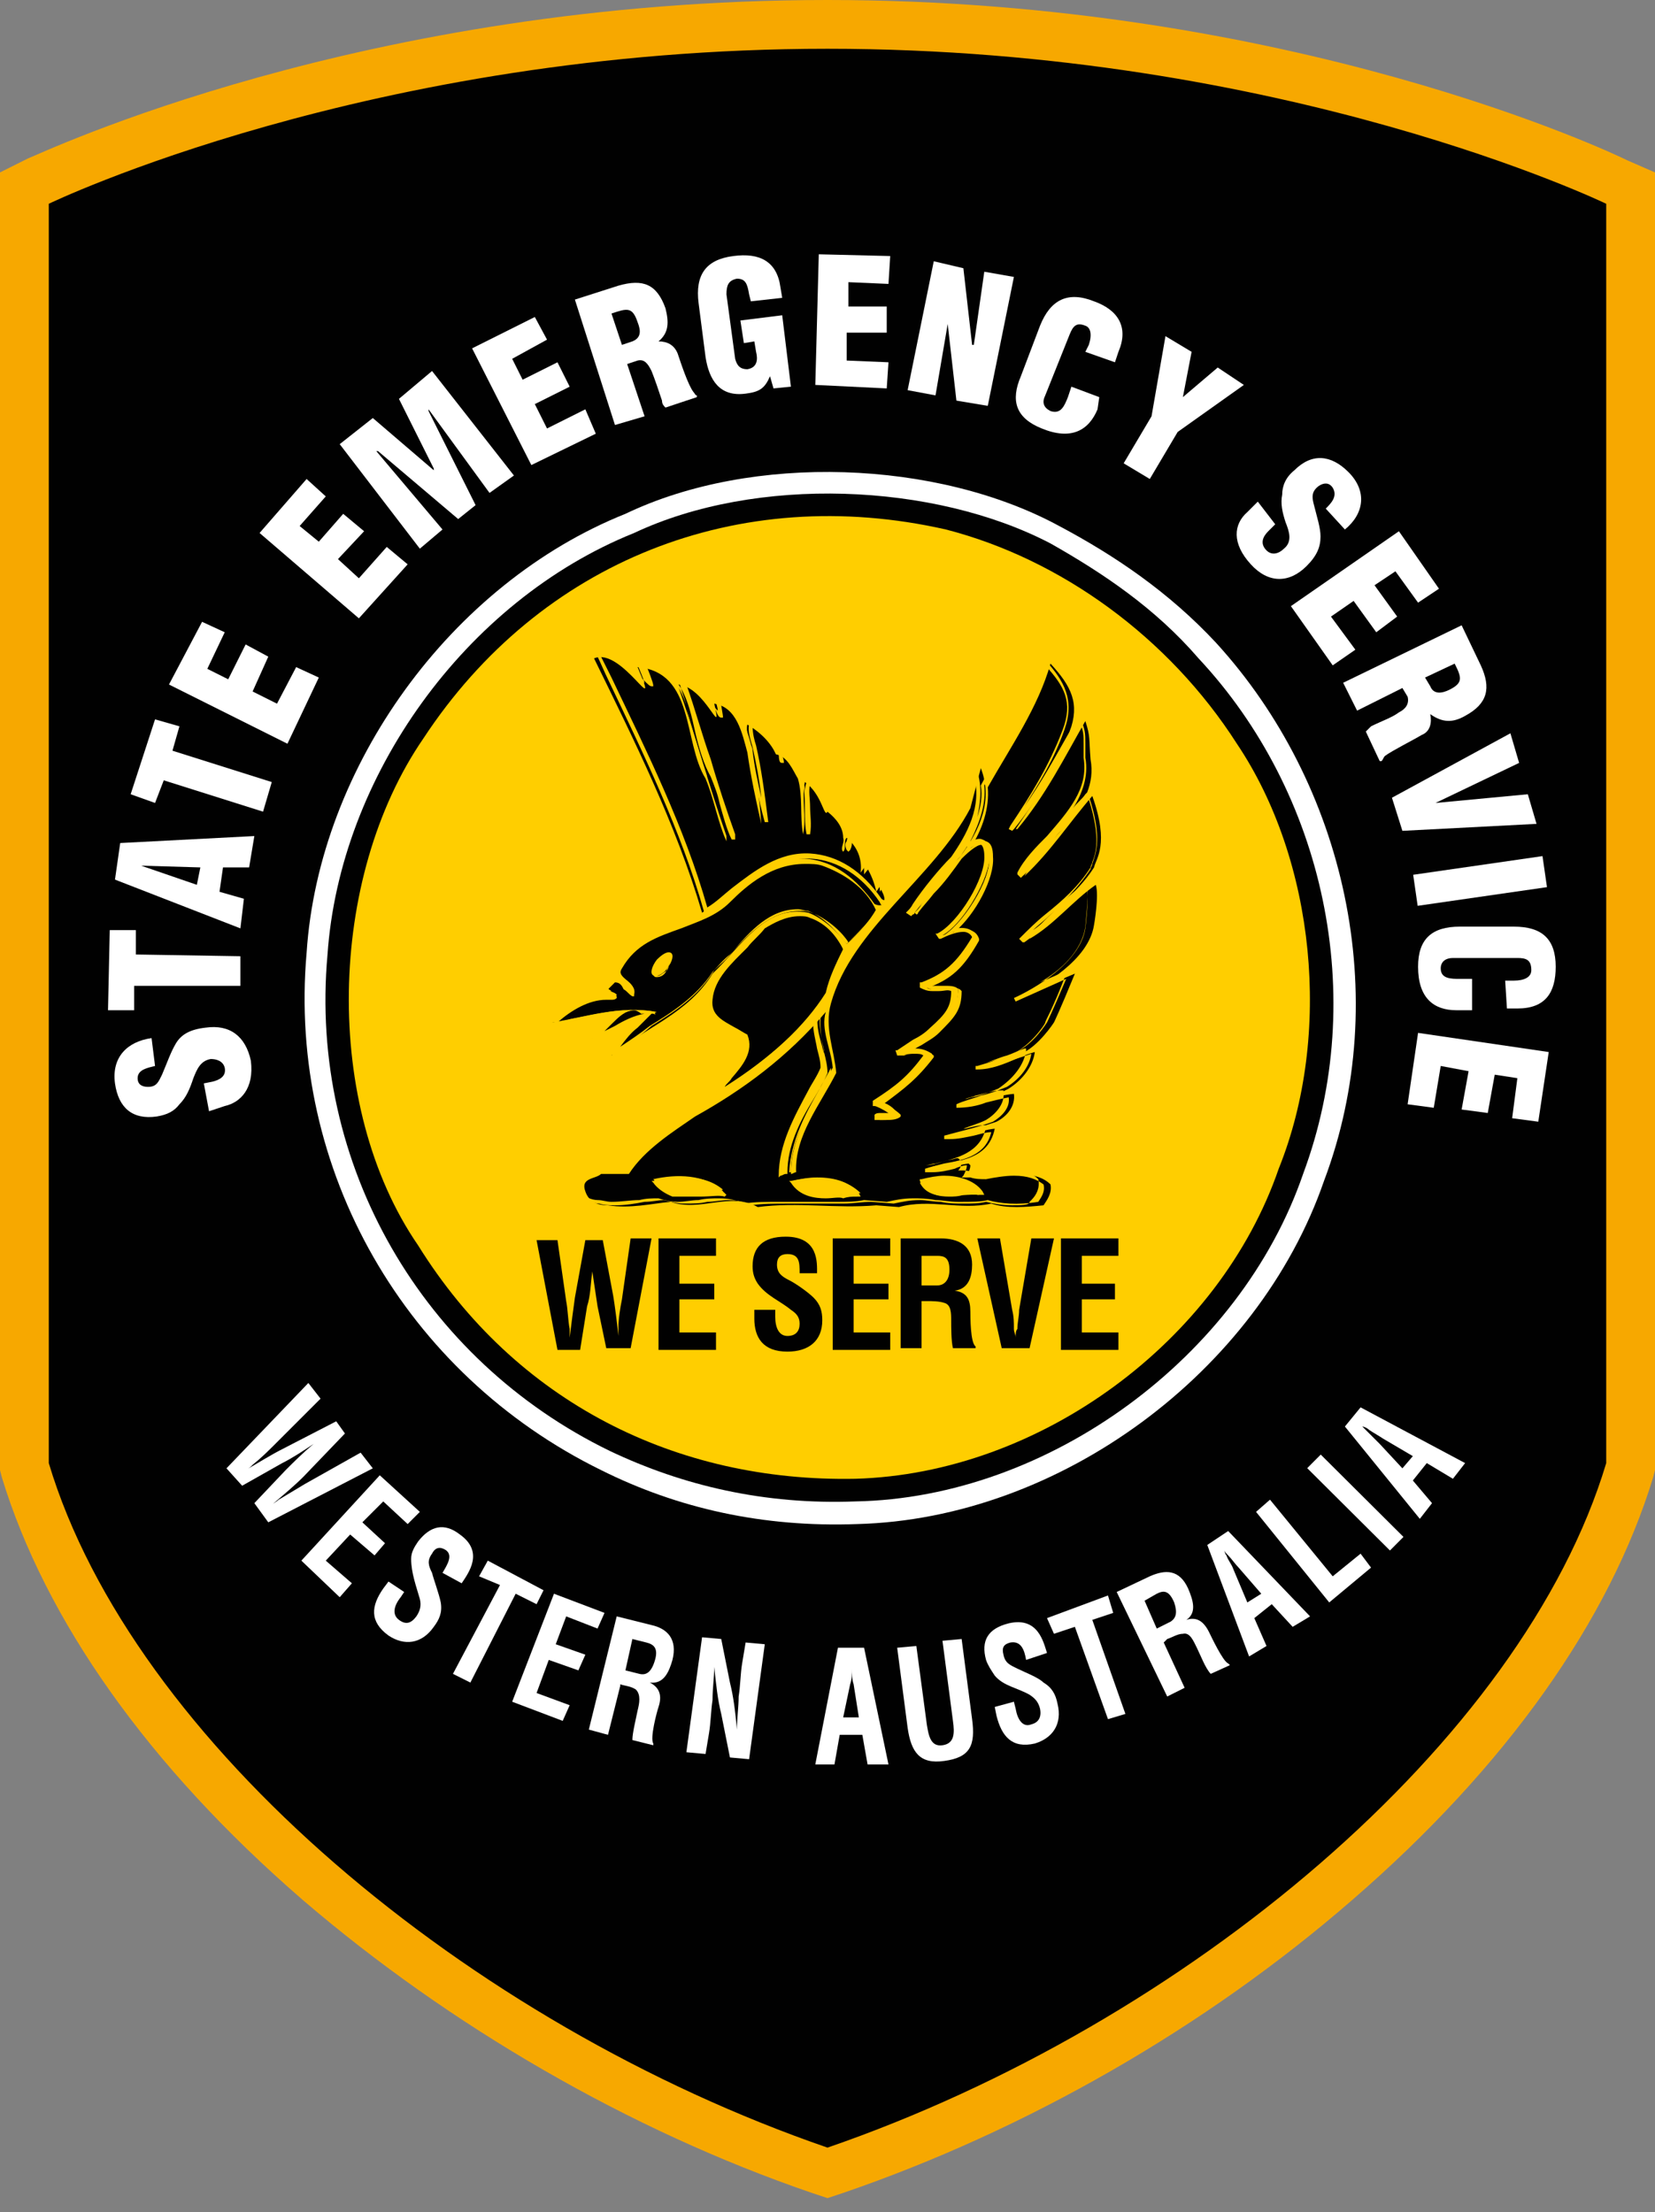 <?xml version="1.0" encoding="UTF-8"?>
<svg width="95px" height="127px" viewBox="0 0 95 127" version="1.1" xmlns="http://www.w3.org/2000/svg" xmlns:xlink="http://www.w3.org/1999/xlink">
    <rect x="0" y="0" width="95" height="127" fill="#808080" stroke="none"/>
    <!-- Generator: Sketch 50.2 (55047) - http://www.bohemiancoding.com/sketch -->
    <title>Group</title>
    <desc>Created with Sketch.</desc>
    <defs></defs>
    <g id="Page-1" stroke="none" stroke-width="1" fill="none" fill-rule="evenodd">
        <g id="bayswater-ses-001" fill-rule="nonzero">
            <g id="Group">
                <path d="M47.3,123.7 C37.1,120.2 27,114.4 18.9,107.3 C10.4,100 4.6,91.9 2.3,84.1 L2.3,84 L2.3,11.3 L2.6,11.2 C2.6,11.2 7.3,8.9 15.2,6.7 C22.4,4.7 33.9,2.2 47.6,2.2 C61.3,2.2 72.7,4.6 80,6.7 C87.8,8.9 92.5,11.1 92.6,11.2 L92.9,11.3 L92.9,84 L92.9,84.1 C90.6,91.9 84.8,100 76.3,107.3 C68.1,114.4 58,120.2 47.9,123.7 L47.7,123.8 L47.3,123.7 Z" id="Shape" fill="#010101"></path>
                <path d="M46.6,125.9 C36.1,122.3 25.8,116.3 17.4,109.1 C8.5,101.4 2.6,93 0.1,84.8 L0,84.4 L0,9.9 L1.6,9.1 C2.4,8.8 20.8,0 47.5,0 C74.1,0 92.6,8.8 93.4,9.2 L95,9.9 L95,84.4 L94.9,84.8 C92.4,93 86.5,101.4 77.6,109.1 C69.2,116.4 58.9,122.3 48.4,125.9 L47.5,126.2 L46.6,125.9 Z M2.8,11.7 L2.8,84 C7.6,100 26.9,116.2 47.5,123.3 C68.1,116.2 87.4,100 92.2,84 L92.2,11.7 C92.2,11.7 73.8,2.8 47.5,2.8 C21.2,2.8 2.8,11.7 2.8,11.7 Z" id="Shape" fill="#F7A800"></path>
                <path d="M69.8,36.9 C77.2,45 80,57.2 76,67.8 C72.2,78.8 60.8,87.2 49.2,87.5 C43.8,87.7 38.9,86.6 34.5,84.4 C23.3,78.9 16.5,67.2 17.6,54.7 C18.3,44 25.9,33.5 35.9,29.5 C43.2,26 53.8,26.4 60.8,30.2 C64,31.9 67.1,34 69.8,36.9 Z" id="Shape" fill="#FFFFFF"></path>
                <path d="M68.8,37.8 C76,45.5 78.6,57.2 74.8,67.4 C71.2,77.9 60.2,86 49.1,86.2 C43.9,86.4 39.2,85.3 35,83.3 C24.3,78.1 17.7,66.9 18.8,54.8 C19.5,44.6 26.7,34.5 36.4,30.6 C43.4,27.3 53.6,27.7 60.3,31.2 C63.3,32.9 66.3,34.9 68.8,37.8" id="Shape" fill="#010101"></path>
                <path d="M71,42.7 C75.5,49.4 76.5,59.4 73.4,67.1 C70,77 59.7,84.6 49.1,84.9 C38.8,85.1 29.6,80.5 24,71.5 C18.5,63.5 18.8,50.4 24.3,42.4 C31,32.2 42.4,27.7 54.3,30.4 C60.9,32.1 67.1,36.6 71,42.7" id="Shape" fill="#FFCE00"></path>
                <g transform="translate(55, 60)">
                    <path d="M0.1,0.6 L0.3,0.6 L0.1,0.6 Z" id="Shape" fill="#FFFFFF"></path>
                    <rect id="Rectangle-path" fill="#FFCE00" x="0.1" y="0.5" width="1" height="1"></rect>
                </g>
                <g transform="translate(32, 37)" id="Shape">
                    <path d="M30.8,12.8 C30.9,12.3 31.7,11.5 30.7,8.7 C29.4,10.2 28.3,11.9 26.8,13.3 C28.1,11 31.1,9.4 30.6,6.6 C30.5,5.4 30.6,5.3 30.3,4.4 C29.1,6.5 28,8.7 26.4,10.6 L26.3,10.6 C27.6,8.7 28.6,7.1 29.4,5 C30,3.4 29.5,2.4 28.3,1.1 C27.6,3.6 26,5.9 24.7,8.2 C24.8,9.4 24.4,10.6 23.7,11.7 C24.1,11.4 24.4,11.3 24.6,11.3 C24.9,11.4 25,11.7 25,12.2 C25.1,13.4 24,15.5 22.8,16.5 C23.4,16.3 24,16.3 24.2,16.9 L24.2,17 C23.3,18.6 22.6,19.2 21.3,19.7 C21.5,19.8 21.8,19.8 22.1,19.7 C22.4,19.7 22.7,19.6 23.1,19.8 L23.2,19.9 C23.2,21 22.8,21.4 21.9,22.3 C21.6,22.6 21.2,22.8 20.9,23 C20.7,23.1 20.5,23.2 20.3,23.4 C20.8,23.3 21.2,23.3 21.6,23.6 L21.6,23.7 C20.6,25 19.9,25.5 18.7,26.4 C19,26.5 19.4,26.7 19.7,27 L19.7,27.1 C19.5,27.3 19.1,27.3 18.9,27.3 C18.8,27.3 18.7,27.3 18.7,27.3 C18.7,27.3 18.7,27.3 18.7,27.3 L18.5,27.3 C18.5,27.3 18.5,27.2 18.5,27.2 C18.6,27.1 18.7,27.1 18.8,27.1 C19,27.1 19.2,27.1 19.4,27 C19.1,26.7 18.6,26.5 18.4,26.5 L18.4,26.3 C19.8,25.3 20.4,24.9 21.4,23.6 C21,23.4 20.7,23.4 20.2,23.5 C20.1,23.5 20,23.5 19.9,23.5 L19.8,23.3 C20.1,23.1 20.4,22.9 20.7,22.7 C21.1,22.5 21.4,22.2 21.7,22 C22.6,21.1 23,20.7 23,19.8 C22.7,19.7 22.5,19.7 22.2,19.8 C21.8,19.8 21.5,19.9 21.1,19.6 L21.1,19.4 C22.5,18.9 23.1,18.3 24,16.7 C23.7,16.1 22.9,16.4 22.1,16.8 C22.1,16.8 22.1,16.8 22.1,16.8 L22,16.8 C23.2,16.2 24.9,13.5 24.8,12.2 C24.8,11.9 24.7,11.6 24.5,11.5 C24.2,11.4 23.7,11.8 23.2,12.3 C22.7,13 22.2,13.7 21.6,14.3 C21.3,14.7 21,15 20.7,15.4 C20.7,15.4 20.7,15.5 20.6,15.5 L20.5,15.4 C20.5,15.4 20.5,15.4 20.6,15.3 C20.7,15.2 20.8,15.1 20.9,14.9 C21.6,13.9 22.4,12.9 23.1,12.2 C24.3,10.6 25,8.9 24.3,7.1 L23.7,9.4 C21.6,13.4 16.9,16.3 15.7,20.6 C15.3,22 15.9,23.3 16,24.6 C15.1,26.4 13.6,28.2 13.7,30.3 C13.6,30.3 13.5,30.4 13.4,30.4 C13.4,28.1 14.8,26.2 15.8,24.3 C15.7,23.2 15.1,22.1 15.4,21.1 C13.2,23.7 10.6,25.6 7.9,27.1 C6.6,28 5,29 4.1,30.4 C3.6,30.4 3.1,30.4 2.5,30.4 C2.2,30.7 1.3,30.6 1.6,31.4 C1.8,32 2.3,32.2 2.9,32.2 C4.2,32.4 5.4,32.1 6.5,32 C8.2,32.6 9.9,31.4 11.5,32.3 C13.8,32 16,32.4 18.3,32.2 L19.6,32.3 C21.4,31.8 23.1,32.5 24.9,32.1 C25.8,32.4 26.9,32.3 27.9,32.2 C28.1,31.9 28.4,31.5 28.3,31 C27.5,30.2 26,30.4 24.9,30.6 C24.5,30.6 24,30.5 23.5,30.5 C23.6,30.3 23.7,30.1 23.7,29.9 L23.6,29.8 C22.8,29.9 22,30.3 21.2,30.1 C22.6,29.6 24.7,29.8 25.1,27.8 C24.2,27.9 23.3,28.3 22.4,28.2 C23.4,28 24.3,27.7 25.2,27.4 C25.8,27.1 26.3,26.5 26.2,25.8 C25.1,25.9 24.1,26.4 23.1,26.5 C24,26.1 25,26 25.9,25.5 C26.7,25 27.3,24.2 27.4,23.4 C26.3,23.7 25.3,24.4 24.2,24.3 C24.9,24.1 25.9,23.8 26.6,23.5 C27.6,23.1 28.5,21.7 28.5,21.7 C28.5,21.7 28.8,21.1 29.7,18.9 L26.6,20.2 C27.9,19.6 30.5,18.1 30.8,16.1 C30.8,16.1 31.1,14.4 30.9,13.8 C29.6,14.7 28.5,16.1 27.1,16.9 C28,15.5 29.8,14.4 30.8,12.8 Z M6.6,31.5 C6.2,31.4 5.8,31.1 5.5,30.7 C6.8,30.4 8.5,30.4 9.5,31.4 C8.8,31.7 7.6,31.6 6.6,31.5 Z M13.5,30.8 C14.7,30.5 16.4,30.5 17.4,31.5 C16.2,31.5 14.4,32.1 13.5,30.8 Z M24.2,31.6 C23.1,31.5 21.4,32.1 20.8,30.9 C22,30.6 23.5,30.6 24.2,31.6 Z" fill="#010101"></path>
                    <path d="M26.1,32.2 C25.5,32.2 25,32.1 24.6,32 C24.2,32.1 23.8,32.1 23.3,32.1 C22.9,32.1 22.4,32.1 22,32 C21.6,32 21.2,31.9 20.8,31.9 C20.2,31.9 19.8,32 19.3,32.1 L18,32 C17.5,32 17,32.1 16.4,32.1 C15.9,32.1 15.3,32.1 14.8,32.1 C14.3,32.1 13.7,32.1 13.2,32.1 C12.4,32.1 11.8,32.1 11.1,32.2 C10.7,32 10.3,31.9 9.8,31.9 C9.4,31.9 9,32 8.6,32 C8.2,32.1 7.8,32.1 7.3,32.1 C6.9,32.1 6.5,32 6.1,31.9 C5.8,31.9 5.4,32 5,32 C4.5,32.1 3.9,32.2 3.3,32.2 C3,32.2 2.7,32.2 2.4,32.1 C2.1,32.1 1.3,31.9 1,31.2 C0.8,30.6 1.2,30.5 1.6,30.4 C1.8,30.3 1.9,30.3 2,30.2 C2.5,30.2 3,30.2 3.4,30.2 L3.5,30.2 C4.3,29 5.7,28 6.9,27.2 C7,27.1 7.2,27 7.3,26.9 C10.4,25.1 12.9,23.2 14.8,20.9 L15,21 C14.8,21.7 15,22.4 15.2,23.1 C15.2,23.2 15.3,23.4 15.3,23.5 C15.3,23.4 15.3,23.3 15.3,23.3 C15.1,22.4 14.9,21.5 15.2,20.5 C15.9,18 17.8,15.9 19.6,13.9 C20.9,12.4 22.3,10.9 23.2,9.2 L23.9,6.7 L24,7 C24.4,8 24.3,9 24.1,9.9 C24.3,9.3 24.4,8.7 24.3,8.1 C24.6,7.5 25,6.9 25.3,6.4 C26.3,4.7 27.3,3 27.9,1 L27.9,0.8 L28,0.9 C29.1,2.1 29.7,3.2 29.1,4.9 C28.5,6.6 27.7,7.9 26.8,9.3 C27.8,7.9 28.6,6.4 29.4,5 C29.5,4.7 29.7,4.5 29.8,4.2 L29.9,4 L30,4.2 C30.3,4.9 30.3,5.1 30.3,5.7 C30.3,5.9 30.3,6.2 30.3,6.5 C30.5,7.6 30.1,8.6 29.6,9.4 C29.8,9.1 30.1,8.9 30.3,8.6 L30.4,8.5 L30.5,8.7 C31.3,11.1 30.9,12 30.7,12.6 C30.7,12.7 30.6,12.8 30.6,12.9 C30.2,13.5 29.7,14.1 29.2,14.6 C29.5,14.3 29.9,14 30.3,13.8 L30.4,13.7 L30.4,13.8 C30.5,14.5 30.3,16.1 30.3,16.2 C30.1,17.6 28.9,18.7 27.7,19.4 L29.3,18.7 L29.2,18.9 C28.4,21 28,21.6 28,21.7 C28,21.8 27.1,23.1 26.1,23.5 C25.7,23.7 25.1,23.9 24.6,24 C25,23.9 25.4,23.7 25.8,23.6 C26.1,23.5 26.5,23.3 26.8,23.2 L26.9,23.2 L26.9,23.3 C26.8,24.1 26.2,24.9 25.3,25.5 C24.8,25.7 24.3,25.9 23.8,26 C23.7,26 23.5,26.1 23.4,26.1 C23.6,26 23.8,26 24,25.9 C24.5,25.8 25,25.6 25.5,25.6 L25.6,25.6 L25.6,25.7 C25.7,26.4 25.1,27 24.6,27.3 C24.2,27.5 23.8,27.6 23.3,27.8 C23.3,27.8 23.4,27.8 23.4,27.8 C23.8,27.7 24.2,27.6 24.5,27.6 L24.6,27.6 L24.6,27.7 C24.3,29.2 22.9,29.5 21.7,29.8 C21.5,29.8 21.3,29.9 21.1,29.9 C21.4,29.9 21.8,29.8 22.1,29.7 C22.4,29.6 22.6,29.6 22.9,29.5 L23,29.5 L23.2,29.7 C23.2,29.9 23.1,30.1 23,30.2 C23.1,30.2 23.2,30.2 23.3,30.2 C23.6,30.2 23.9,30.3 24.2,30.3 C24.7,30.2 25.3,30.1 25.8,30.1 C26.6,30.1 27.2,30.3 27.6,30.7 C27.7,31.2 27.5,31.6 27.2,31.9 L27.1,32 C27.1,32.2 26.6,32.2 26.1,32.2 Z M24.7,31.9 C25.4,32.1 26.4,32.2 27.6,32 C27.8,31.7 28,31.4 27.9,31 C27.5,30.7 27,30.5 26.2,30.5 C25.7,30.5 25.1,30.6 24.6,30.7 C24.3,30.7 24,30.7 23.7,30.6 C23.6,30.6 23.4,30.6 23.3,30.6 L23.2,30.6 L23.3,30.5 C23.4,30.3 23.5,30.1 23.5,29.9 C23.3,29.9 23,30 22.8,30.1 C22.4,30.2 22,30.3 21.5,30.3 C21.4,30.3 21.2,30.3 21.1,30.3 L21.1,30.1 C21.4,30 21.8,29.9 22.2,29.8 C23.4,29.6 24.6,29.3 24.9,28 C24.6,28 24.3,28.1 23.9,28.2 C23.4,28.3 23,28.4 22.5,28.4 C22.4,28.4 22.3,28.4 22.2,28.4 L22.2,28.2 C23.3,27.9 24.2,27.7 25,27.4 C25.5,27.1 26,26.6 25.9,26 C25.4,26.1 25,26.2 24.6,26.3 C24.1,26.5 23.5,26.6 22.9,26.6 L22.9,26.4 C23.3,26.2 23.8,26.1 24.3,25.9 C24.8,25.8 25.3,25.6 25.8,25.4 C26.6,24.9 27.1,24.2 27.2,23.5 C26.9,23.6 26.6,23.7 26.3,23.8 C25.6,24.1 24.9,24.4 24.1,24.4 L24,24.4 L24,24.2 L24.1,24.2 C24.8,24 25.7,23.7 26.3,23.4 C27.3,23 28.1,21.7 28.1,21.7 C28.1,21.7 28.4,21.1 29.2,19.2 L26.3,20.5 L26.2,20.3 C27.3,19.8 30,18.3 30.3,16.3 C30.3,16.3 30.5,14.8 30.4,14.1 C29.9,14.5 29.4,14.9 28.9,15.4 C28.2,16 27.5,16.6 26.8,17.1 L26.7,17.1 L26.5,16.9 L26.6,16.8 C27,16.4 27.5,15.9 28,15.5 C29,14.7 29.9,13.9 30.6,12.8 C30.6,12.7 30.7,12.6 30.7,12.5 C30.9,12 31.2,11.1 30.5,8.9 C30,9.5 29.5,10.1 29.1,10.6 C28.4,11.5 27.6,12.5 26.7,13.3 L26.6,13.4 L26.4,13.2 L26.4,13.1 C26.8,12.3 27.5,11.6 28.1,11 C29.3,9.6 30.5,8.3 30.2,6.5 C30.2,6.1 30.2,5.9 30.2,5.7 C30.2,5.2 30.2,5 30,4.5 C29.9,4.7 29.8,4.9 29.7,5.1 C28.7,6.9 27.6,8.9 26.2,10.6 L26.1,10.7 L25.9,10.6 L26,10.4 C27.2,8.6 28.2,7 29,4.9 C29.6,3.3 29.1,2.4 28,1.2 C27.4,3.1 26.4,4.8 25.5,6.4 C25.2,7 24.8,7.5 24.5,8.1 C24.6,9.1 24.3,10.1 23.7,11.3 C24,11.2 24.2,11.1 24.4,11.2 C24.7,11.3 24.9,11.6 24.9,12.1 C25,13.3 24,15.2 22.9,16.3 C23.5,16.2 23.9,16.4 24.1,16.8 L24.1,16.9 C23.2,18.4 22.6,19 21.4,19.6 C21.5,19.6 21.7,19.6 21.9,19.6 C22,19.6 22.2,19.6 22.3,19.6 C22.5,19.6 22.7,19.6 22.9,19.7 L23,19.8 C23,20.9 22.6,21.4 21.7,22.3 C21.4,22.6 21,22.8 20.6,23.1 C20.5,23.1 20.4,23.2 20.4,23.2 C20.5,23.2 20.5,23.2 20.6,23.2 C20.9,23.2 21.2,23.3 21.5,23.5 L21.5,23.7 C20.5,25 19.9,25.5 18.7,26.3 C19,26.4 19.3,26.6 19.5,26.9 L19.5,27.1 C19.2,27.3 18.9,27.3 18.7,27.3 C18.6,27.3 18.6,27.3 18.5,27.3 L18.2,27.3 L18.2,27.2 C18.2,27.1 18.2,27.1 18.2,27 C18.3,26.9 18.4,26.9 18.6,26.9 C18.7,26.9 18.9,26.9 19,26.9 C18.7,26.7 18.3,26.5 18.2,26.5 L18.1,26.5 L18.1,26.2 C19.5,25.3 20.1,24.8 21,23.6 C20.9,23.5 20.7,23.5 20.5,23.5 C20.3,23.5 20.1,23.5 19.9,23.6 C19.8,23.6 19.7,23.6 19.6,23.6 L19.5,23.6 L19.4,23.3 L19.5,23.3 C19.8,23.1 20.1,22.9 20.4,22.7 C20.8,22.5 21.1,22.3 21.4,22 C22.3,21.2 22.6,20.8 22.6,19.9 C22.4,19.8 22.2,19.9 21.9,19.9 C21.8,19.9 21.6,19.9 21.5,19.9 C21.2,19.9 21,19.8 20.8,19.7 L20.8,19.4 L20.9,19.4 C22.2,18.9 22.9,18.3 23.8,16.8 C23.7,16.6 23.5,16.5 23.3,16.5 C22.9,16.5 22.4,16.7 22,16.9 L21.9,16.9 L21.7,16.6 L21.8,16.6 C23,16 24.6,13.4 24.5,12.1 C24.5,11.8 24.4,11.5 24.3,11.5 C24.3,11.5 24.3,11.5 24.2,11.5 C24,11.5 23.7,11.6 23,12.3 C22.5,13 21.9,13.7 21.4,14.3 C21.1,14.7 20.8,15 20.5,15.4 C20.5,15.4 20.5,15.5 20.4,15.5 L20.3,15.6 L20,15.4 L20.1,15.3 C20.2,15.2 20.3,15.1 20.4,14.9 C21,14 21.9,12.9 22.6,12.2 C23.5,10.9 24.4,9.3 23.9,7.5 L23.3,9.5 C22.4,11.2 21,12.7 19.6,14.2 C17.8,16.2 15.9,18.2 15.2,20.7 C15,21.6 15.1,22.5 15.3,23.4 C15.4,23.8 15.5,24.2 15.5,24.6 C15.3,25.1 15,25.6 14.7,26.1 C13.9,27.4 13.2,28.8 13.2,30.3 L13.2,30.4 L13.1,30.4 C13,30.4 12.9,30.5 12.8,30.5 L12.7,30.6 L12.7,30.5 C12.7,28.7 13.6,27.1 14.4,25.6 C14.6,25.2 14.9,24.8 15.1,24.3 C15.1,23.9 15,23.6 14.9,23.2 C14.8,22.6 14.6,22 14.7,21.4 C12.8,23.6 10.5,25.4 7.4,27.1 C7.3,27.2 7.2,27.3 7,27.3 C5.8,28.1 4.4,29.1 3.6,30.3 L3.4,30.3 C2.9,30.3 2.5,30.3 2,30.3 C1.9,30.4 1.7,30.5 1.5,30.5 C1.1,30.6 0.9,30.7 1.1,31.1 C1.3,31.7 2,31.9 2.3,31.9 C2.6,31.9 2.8,32 3.1,32 C3.7,32 4.2,31.9 4.7,31.9 C5.1,31.8 5.4,31.8 5.8,31.8 C6.1,31.9 6.5,32 6.9,32 C7.3,32 7.7,31.9 8.1,31.9 C8.5,31.8 8.9,31.8 9.3,31.8 C9.8,31.8 10.3,31.9 10.7,32.1 C11.3,32 12,32 12.8,32 C13.3,32 13.9,32 14.4,32 C14.9,32 15.5,32 16,32 C16.6,32 17.1,32 17.6,31.9 L18.9,32 C19.4,31.9 19.8,31.8 20.4,31.8 C20.8,31.8 21.2,31.8 21.7,31.9 C22.1,31.9 22.5,32 23,32 C23.8,32 24.3,32 24.7,31.9 Z M15.7,24 C15.7,24.1 15.7,24.2 15.7,24.3 C15.5,24.7 15.2,25.2 15,25.6 C14.2,27 13.4,28.5 13.3,30.3 C13.3,30.3 13.4,30.3 13.4,30.3 C13.4,28.7 14.1,27.4 14.9,26.1 C15.2,25.6 15.5,25.1 15.7,24.6 C15.7,24.4 15.7,24.2 15.7,24 Z M19.4,27.1 C19.3,27.2 19.1,27.2 18.9,27.2 C19.1,27.2 19.3,27.2 19.4,27.1 Z M18.5,26.4 C19,26 19.4,25.8 19.7,25.6 C19.3,25.8 18.9,26.1 18.5,26.4 Z M19.9,23.5 C20,23.5 20.1,23.5 20.1,23.5 C20.4,23.5 20.7,23.4 20.9,23.5 C20.7,23.5 20.4,23.5 20.2,23.5 L20.1,23.3 C20.2,23.3 20.2,23.2 20.3,23.2 C20.2,23.3 20,23.4 19.9,23.5 Z M23,20 C23,20.9 22.6,21.4 21.7,22.2 C21.7,22.2 21.6,22.3 21.6,22.3 C21.7,22.3 21.7,22.2 21.7,22.2 C22.6,21.3 23,20.9 23,20 Z M22.5,19.7 C22.7,19.7 22.8,19.7 22.9,19.8 C22.8,19.8 22.7,19.7 22.5,19.7 C22.4,19.7 22.2,19.7 22.1,19.7 C22.3,19.8 22.4,19.7 22.5,19.7 Z M21.2,19.7 C21.3,19.8 21.5,19.8 21.7,19.8 C21.8,19.8 21.9,19.8 22,19.8 C21.9,19.8 21.8,19.8 21.7,19.8 C21.5,19.8 21.4,19.8 21.2,19.7 Z M21.1,19.6 L21.2,19.6 C21.2,19.6 21.2,19.6 21.1,19.6 Z M23.4,16.4 C23.7,16.4 24,16.5 24.1,16.8 C23.9,16.4 23.5,16.3 22.8,16.5 L22.7,16.3 C23.8,15.3 24.7,13.6 24.8,12.4 C24.6,13.8 23.2,16.1 22.1,16.7 C22.5,16.6 23,16.4 23.4,16.4 Z M28.9,15 C28.7,15.2 28.4,15.4 28.2,15.6 C27.9,15.9 27.6,16.1 27.3,16.4 C27.9,16 28.3,15.5 28.9,15 C28.9,15.1 28.9,15.1 28.9,15 Z M23.5,11.6 C23.4,11.8 23.2,12 23.1,12.3 C22.4,13.1 21.5,14.1 20.9,15 C20.8,15.2 20.7,15.3 20.6,15.4 C20.9,15 21.2,14.7 21.5,14.3 C22.1,13.6 22.6,12.9 23.1,12.3 C23.3,12.1 23.5,11.9 23.7,11.8 L23.5,11.6 Z M29,10.6 C28.8,10.8 28.6,11 28.5,11.2 C28,11.7 27.5,12.3 27.1,12.9 C27.8,12.1 28.4,11.4 29,10.6 Z M24.5,11.4 C24.5,11.4 24.5,11.4 24.5,11.4 C24.7,11.5 24.8,11.7 24.9,12.1 C24.8,11.6 24.7,11.4 24.5,11.4 C24.5,11.4 24.5,11.4 24.5,11.4 Z M15.4,31.8 C14.8,31.8 13.9,31.7 13.4,30.9 L13.3,30.8 L13.4,30.8 C13.9,30.7 14.4,30.6 14.9,30.6 C16,30.6 16.8,30.9 17.3,31.5 L17.4,31.7 L17.2,31.7 C16.9,31.7 16.7,31.7 16.4,31.8 C16.2,31.7 15.8,31.8 15.4,31.8 Z M13.7,30.9 C14.1,31.4 14.6,31.6 15.5,31.6 C15.9,31.6 16.2,31.6 16.6,31.5 C16.8,31.5 17,31.5 17.2,31.4 C16.7,30.9 16,30.7 15,30.7 C14.6,30.7 14.1,30.8 13.7,30.9 Z M22.5,31.7 C21.9,31.7 21.2,31.6 20.8,30.8 L20.8,30.7 L20.9,30.7 C21.3,30.6 21.8,30.5 22.2,30.5 C22.9,30.5 23.9,30.7 24.4,31.4 L24.5,31.6 L24.3,31.6 C24,31.6 23.7,31.6 23.3,31.6 C23,31.7 22.7,31.7 22.5,31.7 Z M21,30.9 C21.2,31.4 21.7,31.6 22.5,31.6 C22.8,31.6 23,31.6 23.3,31.6 C23.6,31.6 23.8,31.6 24.1,31.6 C23.6,31 22.8,30.9 22.2,30.9 C21.8,30.8 21.4,30.8 21,30.9 Z M8.2,31.7 C7.8,31.7 7.5,31.7 7.1,31.7 C6.9,31.7 6.8,31.7 6.6,31.7 C6.1,31.5 5.7,31.2 5.5,30.9 L5.4,30.8 L5.5,30.8 C6,30.7 6.5,30.6 7,30.6 C8.1,30.6 9,30.9 9.6,31.5 L9.7,31.6 L9.6,31.7 C9.3,31.6 8.8,31.7 8.2,31.7 Z M6.7,31.4 C6.9,31.4 7,31.4 7.2,31.4 C7.6,31.4 7.9,31.4 8.3,31.4 C8.8,31.4 9.2,31.4 9.5,31.3 C8.9,30.8 8.2,30.6 7.2,30.6 C6.8,30.6 6.3,30.6 5.9,30.7 C5.9,31.1 6.2,31.3 6.7,31.4 Z" fill="#FFCE00"></path>
                </g>
                <g transform="translate(31, 49)" id="Shape">
                    <path d="M16.2,0.5 C14.2,2.77555756e-16 12.3,1.1 10.9,2.6 C9,4.4 6,3.8 4.7,6.4 C4.2,7.2 5.6,7.3 5.3,8 C4.9,7.9 4.9,7.2 4.3,7.2 C4.1,7.3 4,7.5 3.9,7.7 C4,8 4.2,7.9 4.4,8.1 C4.4,8.2 4.3,8.2 4.2,8.2 C2.9,8.1 1.7,9 0.7,9.7 C2.6,9.4 4.6,8.7 6.7,9.1 C6.5,9.2 6.1,9.2 5.9,9.1 C4.6,8.6 4,10.2 3,10.6 C4.1,10.4 5,9.3 6.2,9.3 C5.5,10.1 4.6,10.7 4.1,11.6 C6,10 8.5,9.2 9.9,6.9 C11.5,5.4 12.9,2.9 15.4,3.4 C16.2,3.7 17,4.4 17.6,5.2 C18.3,4.6 18.9,3.9 19.3,3.2 C18.8,1.9 17.5,0.9 16.2,0.5 Z M7.3,6.6 C7.1,6.9 6.7,7.1 6.6,7 C6.5,6.9 6.5,6.6 6.8,6.2 C7,5.9 7.4,5.7 7.5,5.8 C7.6,6 7.5,6.3 7.3,6.6 Z" fill="#010101"></path>
                    <path d="M4.2,11.6 L4,11.5 C4.3,10.9 4.8,10.4 5.4,9.9 C5.6,9.7 5.8,9.5 6,9.4 C5.4,9.5 4.9,9.8 4.4,10.1 C4,10.4 3.5,10.6 3,10.7 L3,10.5 C3.3,10.4 3.7,10.1 3.9,9.8 C4.2,9.5 4.4,9.3 4.8,9.1 C3.8,9.1 2.8,9.4 1.9,9.5 C1.5,9.6 1.1,9.7 0.7,9.7 L0.6,9.5 L0.7,9.4 C1.6,8.7 2.7,7.9 3.9,7.9 C4,7.9 4,7.9 4.1,7.9 C4,7.8 3.8,7.8 3.8,7.6 C3.8,7.6 3.9,7.5 3.9,7.4 C4,7.2 4.1,7.1 4.3,7 C4.7,7 4.8,7.3 5,7.5 C5.1,7.6 5.2,7.8 5.3,7.8 C5.3,7.6 5.2,7.5 4.9,7.3 C4.6,7.1 4.3,6.8 4.6,6.3 C5.4,4.8 6.8,4.3 8.1,3.9 C9.1,3.6 10.1,3.2 10.9,2.5 C11.8,1.5 13.4,0.2 15.3,0.2 C15.6,0.2 16,0.2 16.3,0.3 C17.5,0.7 19,1.7 19.5,3.1 C19,3.8 18.4,4.5 17.7,5.1 L17.6,5.2 L17.5,5.1 C17.1,4.6 16.4,3.7 15.4,3.3 C15.2,3.3 15,3.2 14.8,3.2 C13.2,3.2 12.1,4.4 11,5.7 C10.7,6.1 10.3,6.4 10,6.7 C9.1,8.2 7.7,9.1 6.4,9.9 C5.6,10.6 4.9,11.1 4.2,11.6 Z M6.4,9.2 L6.3,9.3 C6.1,9.5 5.8,9.8 5.6,10 C5.2,10.3 4.9,10.7 4.6,11.1 C5.2,10.7 5.8,10.3 6.3,9.9 C7.6,9.1 9,8.2 9.9,6.8 C10.2,6.5 10.5,6.1 10.9,5.8 C12,4.6 13.2,3.3 14.9,3.3 C15.1,3.3 15.4,3.3 15.6,3.4 C16.6,3.8 17.4,4.6 17.7,5.1 C18.3,4.5 18.9,3.9 19.3,3.3 C18.7,1.9 17.3,1.1 16.2,0.7 C15.9,0.6 15.6,0.6 15.2,0.6 C13.3,0.6 11.9,1.8 10.9,2.8 C10.1,3.6 9.1,3.9 8.1,4.3 C6.7,4.8 5.5,5.2 4.7,6.6 C4.5,6.9 4.7,7.1 5,7.3 C5.2,7.5 5.5,7.7 5.4,8.1 L5.4,8.2 L5.3,8.2 C5.1,8.1 5,7.9 4.8,7.8 C4.7,7.6 4.6,7.4 4.3,7.4 C4.2,7.5 4.1,7.6 4,7.7 C4,7.7 3.9,7.8 3.9,7.8 C3.9,7.9 4,7.9 4.1,8 C4.2,8 4.3,8.1 4.3,8.1 L4.4,8.2 L4.4,8.3 C4.3,8.4 4.2,8.4 4.1,8.4 C4,8.4 3.9,8.4 3.8,8.4 C2.8,8.4 1.8,9 1,9.7 C1.3,9.6 1.5,9.6 1.8,9.5 C2.9,9.3 4,9 5.2,9 C5.7,9 6.2,9 6.6,9.1 L6.6,9.3 C6.6,9.2 6.5,9.2 6.4,9.2 Z M5.4,9 C4.9,9 4.5,9.4 4.1,9.8 C4,9.9 3.9,10 3.7,10.2 C3.9,10.1 4.1,10 4.3,9.9 C4.8,9.6 5.4,9.3 6,9.2 C5.9,9.2 5.9,9.2 5.8,9.2 C5.7,9.1 5.5,9 5.4,9 Z M6.7,7.1 C6.6,7.1 6.6,7.1 6.5,7 C6.3,6.9 6.4,6.5 6.7,6.1 C7,5.8 7.3,5.6 7.5,5.7 C7.7,5.8 7.6,6.2 7.3,6.6 C7.2,7 6.9,7.1 6.7,7.1 Z M7.4,6 C7.3,6 7.1,6.1 6.9,6.4 C6.7,6.7 6.6,7 6.7,7 C6.8,7.1 7,6.9 7.3,6.7 C7.5,6.3 7.5,6 7.4,6 C7.4,6 7.4,6 7.4,6 Z" fill="#FFCE00"></path>
                </g>
                <g transform="translate(40, 52)" id="Shape">
                    <path d="M8.4,2.5 C8,3.3 7.6,4.2 7.4,5.1 C5.9,7.4 3.4,9.3 1.2,10.7 C1.8,9.7 3.3,8.7 2.8,7.4 C2,6.8 0.7,6.6 0.8,5.3 C1,3.5 2.8,2.5 3.9,1.2 C4.7,0.8 5.6,0.3 6.5,0.6 C7.3,0.9 8,1.7 8.4,2.5" fill="#010101"></path>
                    <path d="M1.2,10.8 L1.1,10.7 C1.3,10.4 1.5,10.1 1.8,9.8 C2.4,9.1 3,8.4 2.7,7.5 C2.5,7.4 2.3,7.3 2.1,7.1 C1.4,6.7 0.6,6.3 0.7,5.3 C0.9,4 1.8,3.1 2.8,2.2 C3.2,1.9 3.5,1.5 3.8,1.1 C4.4,0.8 5.1,0.4 5.9,0.4 C6.1,0.4 6.3,0.4 6.5,0.5 C7.4,0.9 8.2,1.7 8.5,2.4 L8.5,2.5 C8.1,3.3 7.7,4.1 7.5,5 C6.2,7.1 4.1,9 1.2,10.8 Z M3.9,1.3 C3.6,1.7 3.2,2 2.9,2.4 C2,3.3 1,4.2 0.9,5.4 C0.8,6.3 1.5,6.6 2.2,7 C2.4,7.1 2.7,7.3 2.9,7.4 C3.3,8.4 2.6,9.2 2,9.9 C1.9,10.1 1.7,10.2 1.6,10.4 C4.3,8.7 6.2,6.9 7.4,5 C7.6,4.1 8,3.3 8.4,2.5 C8.1,1.8 7.4,1 6.5,0.7 C6.3,0.6 6.1,0.6 5.9,0.6 C5.1,0.6 4.4,1 3.9,1.3 Z" fill="#FFCE00"></path>
                </g>
                <g transform="translate(34, 37)" id="Shape">
                    <path d="M2.6,1.3 C5.9,1.6 5.2,5.6 6.5,7.7 C7,8.9 7.2,10.2 7.7,11.3 L7.7,11 C6.7,8.1 5.9,5.2 4.9,2.3 C6.5,2.4 7.5,5.6 7,3.4 C8.3,3.6 8.6,5.1 8.9,6.2 C9.1,7.6 9.4,9 9.7,10.3 C9.6,8.9 9.4,7.3 9.1,5.9 C9,5.5 8.8,5 8.9,4.6 C11.1,5.9 10.7,7.7 10.5,6.3 C11.2,6.4 11.5,7.2 11.8,7.7 C12.1,8.7 11.9,9.9 12.1,10.9 C12.3,9.9 12,8.8 12.2,7.9 C13.2,8.6 13.3,10 13.5,9.6 C14,10 14.4,10.5 14.4,11.1 C14.5,11.4 14.2,11.7 14.4,11.9 C14.6,11.7 14.4,11.3 14.6,11.1 C15.2,11.6 15.5,12.3 15.4,13.1 L15.7,12.7 C16,13.2 16.2,13.7 16.3,14.2 L16.5,13.9 C16.6,14.2 16.9,14.5 16.7,14.9 C16.6,15 16.4,15 16.2,14.9 C15.2,13.5 13.9,12.4 12.2,12.3 C9.7,12.2 8.2,14.2 6.3,15.4 C4.8,10.3 2.4,5.5 0.1,0.8 C1.7,0.1 4,4.6 2.6,1.3" fill="#010101"></path>
                    <path d="M6.4,15.4 L6.4,15.3 C5.1,10.7 2.9,6.2 0.9,2 C0.7,1.6 0.5,1.1 0.3,0.7 L0.3,0.6 L0.4,0.6 C0.5,0.6 0.6,0.5 0.7,0.5 C1.4,0.5 2.3,1.5 2.8,2 C2.9,2.1 2.9,2.2 3,2.2 C2.9,1.9 2.7,1.4 2.6,1.2 L2.5,1.1 L2.7,1.1 C4.3,1.2 5,2.3 5.4,3.5 C5.3,3.1 5.1,2.6 5,2.2 L5,2.1 L5.1,2.1 C6,2.2 6.7,3.2 7.1,3.7 C7.1,3.7 7.2,3.8 7.2,3.8 C7.2,3.6 7.1,3.4 7.1,3.3 L7.1,3.2 L7.2,3.2 C8.5,3.4 8.8,4.7 9.1,5.7 C9.1,5.8 9.2,5.9 9.2,6.1 C9.3,7 9.5,7.9 9.7,8.8 C9.6,7.8 9.4,6.8 9.2,5.9 C9.1,5.5 8.9,5 9,4.6 L9,4.5 L9.1,4.6 C10.1,5.2 10.6,5.9 10.7,6.3 C11.3,6.4 11.6,7 11.9,7.5 C12,7.6 12,7.7 12.1,7.8 C12.2,8.1 12.2,8.3 12.2,8.6 C12.2,8.4 12.2,8.2 12.3,7.9 L12.3,7.8 L12.4,7.9 C13,8.3 13.3,9 13.5,9.3 C13.5,9.4 13.6,9.5 13.6,9.6 C13.6,9.6 13.6,9.6 13.6,9.6 L13.7,9.5 L13.8,9.6 C14.4,10.1 14.7,10.6 14.7,11.1 C14.7,11.1 14.7,11.1 14.7,11.1 C14.7,11.1 14.7,11 14.8,11 L14.9,10.9 L15,11 C15.5,11.4 15.8,12.1 15.9,12.8 L16.1,12.5 L16.2,12.6 C16.5,13.1 16.6,13.5 16.7,13.9 L16.9,13.6 L16.9,13.8 C16.9,13.9 17,14 17,14.1 C17.1,14.3 17.2,14.6 17.1,14.9 C16.9,15.1 16.6,15.1 16.5,14.8 C15.5,13.3 14.1,12.4 12.6,12.3 C10.8,12.2 9.6,13.2 8.3,14.3 C7.8,14.7 7.3,15.1 6.8,15.4 L6.4,15.4 Z M0.5,0.7 C0.7,1.1 0.9,1.5 1.1,1.9 C3.1,6.1 5.3,10.5 6.6,15.1 C7.1,14.8 7.5,14.4 8,14 C9.3,13 10.7,11.9 12.5,12 C14.1,12.1 15.5,13 16.6,14.6 C16.7,14.7 16.8,14.7 16.9,14.6 C17,14.4 16.9,14.2 16.8,14 C16.8,14 16.8,13.9 16.7,13.9 L16.5,14.2 L16.5,14 C16.4,13.6 16.3,13.1 16,12.7 L15.6,13.2 L15.6,12.9 C15.6,12.1 15.4,11.5 14.9,11 C14.9,11.1 14.9,11.2 14.9,11.3 C14.9,11.5 14.9,11.6 14.8,11.8 L14.7,11.9 L14.6,11.8 C14.5,11.6 14.5,11.4 14.6,11.3 C14.6,11.2 14.7,11.1 14.6,10.9 C14.6,10.4 14.3,10 13.8,9.6 C13.8,9.6 13.7,9.7 13.7,9.7 C13.6,9.7 13.5,9.6 13.4,9.3 C13.2,8.9 13,8.4 12.5,8 C12.4,8.4 12.5,8.9 12.5,9.3 C12.5,9.8 12.6,10.3 12.5,10.9 L12.3,10.9 C12.2,10.4 12.2,10 12.2,9.5 C12.2,8.9 12.2,8.3 12,7.7 C11.9,7.6 11.9,7.5 11.8,7.4 C11.5,7 11.3,6.5 10.9,6.4 C11,6.6 11,6.8 11,6.8 L10.9,6.8 C10.8,6.8 10.7,6.8 10.7,6.2 C10.5,5.8 10.1,5.2 9.2,4.7 C9.2,5.1 9.3,5.5 9.4,5.8 C9.7,7.1 9.9,8.6 10.1,10.2 L9.9,10.2 C9.5,8.8 9.3,7.5 9.1,6.1 C9.1,6 9,5.9 9,5.8 C8.7,4.8 8.4,3.7 7.4,3.5 C7.5,4.1 7.5,4.1 7.5,4.2 L7.4,4.2 C7.3,4.2 7.2,4.1 7.1,3.8 C6.8,3.3 6.1,2.4 5.4,2.3 C5.9,3.7 6.3,5.2 6.8,6.6 C7.2,8 7.7,9.5 8.2,10.9 L8.2,11.2 L8,11.2 C7.7,10.6 7.5,9.8 7.3,9.1 C7.2,8.6 7,8.1 6.8,7.6 C6.4,6.9 6.1,5.9 5.9,5 C5.5,3.2 5.1,1.5 3.1,1.2 C3.5,2.2 3.5,2.3 3.5,2.4 L3.4,2.4 C3.3,2.4 3.2,2.3 2.9,2 C2.4,1.5 1.6,0.5 1,0.5 C0.5,0.7 0.5,0.7 0.5,0.7 Z M5.4,3.7 C5.5,4.1 5.6,4.6 5.8,5.1 C6,6 6.2,6.9 6.6,7.6 C6.5,7.3 6.4,7 6.3,6.7 C6,5.7 5.7,4.7 5.4,3.7 Z" fill="#FFCE00"></path>
                </g>
                <g transform="translate(6, 14)" fill="#FFFFFF">
                    <path d="M11.4,70.8 C10.9,71.3 10.3,71.8 9.6,72.4 C9.7,72.3 9.9,72.2 10,72.1 C10.5,71.8 11,71.5 11.5,71.2 L14.7,69.4 L15.4,70.3 L9.4,73.4 L8.6,72.3 L10.4,70.4 C10.9,69.9 11.4,69.4 12,68.9 C11.4,69.3 10.8,69.7 10.2,70 L7.9,71.3 L7,70.3 L11.7,65.4 L12.4,66.3 L9.8,68.9 C9.4,69.3 9,69.7 8.5,70.1 C8.4,70.2 8.3,70.3 8.1,70.4 C8.8,70 9.6,69.5 10.2,69.2 L13.3,67.6 L13.8,68.3 L11.4,70.8 Z" id="Shape"></path>
                    <polygon id="Shape" points="11.3 75.6 15.8 70.7 18.1 72.8 17.4 73.5 16 72.2 14.8 73.4 16.1 74.6 15.5 75.3 14.1 74.1 12.7 75.6 14.2 76.9 13.5 77.7"></polygon>
                    <path d="M19.4,76.3 C19.7,75.8 20,75.3 19.6,75 C19.3,74.8 19,74.8 18.8,75.2 C18.5,75.6 18.6,75.9 18.8,76.3 C18.9,76.7 19.2,77.5 19.3,78 C19.4,78.6 19.2,79 18.9,79.4 C18.2,80.4 17.2,80.5 16.3,79.9 C15.2,79.1 15.3,78.2 16,77.2 L16.3,76.8 L17.2,77.4 L17,77.7 C16.6,78.2 16.5,78.7 16.9,79 C17.3,79.3 17.6,79.2 17.9,78.8 C18.1,78.5 18.2,78.2 18.1,77.8 C17.9,77.1 17.6,76.3 17.6,75.5 C17.6,75.1 17.8,74.8 18,74.5 C18.7,73.6 19.5,73.4 20.4,74.1 C21.8,75.1 20.9,76.3 20.5,76.9 L19.4,76.3 Z" id="Shape"></path>
                    <polygon id="Shape" points="22 75.6 25.2 77.3 24.8 78.1 23.6 77.5 21 82.6 20 82.1 22.7 77 21.5 76.5"></polygon>
                    <polygon id="Shape" points="23.4 83.7 25.8 77.5 28.7 78.6 28.3 79.5 26.5 78.8 25.9 80.4 27.6 81 27.2 81.9 25.5 81.3 24.8 83.2 26.7 83.9 26.3 84.8"></polygon>
                    <path d="M29.9,81.9 L30.7,82.1 C31.1,82.2 31.4,82 31.6,81.3 C31.8,80.6 31.5,80.4 31.1,80.3 L30.3,80.1 L29.9,81.9 Z M29.6,82.8 L28.9,85.6 L27.8,85.3 L29.4,78.8 L31.4,79.3 C32.3,79.5 32.9,80.1 32.6,81.3 C32.4,82 32.1,82.7 31.3,82.6 C31.9,82.9 32,83.4 31.8,84 C31.7,84.3 31.3,85.8 31.5,86.1 L31.5,86.2 L30.3,85.9 C30.3,85.5 30.5,84.7 30.6,84.2 C30.7,83.8 30.8,83.3 30.5,83 C30.2,82.8 29.9,82.8 29.6,82.7 L29.6,82.8 Z" id="Shape"></path>
                    <path d="M36.8,80.3 L37.9,80.4 L37,87 L35.9,86.9 L35.4,84.4 C35.2,83.6 35.1,82.7 35,81.7 C35,82.3 34.9,82.9 34.9,83.6 C34.8,84.3 34.8,84.9 34.7,85.5 L34.5,86.7 L33.4,86.6 L34.3,80 L35.4,80.1 L35.9,82.6 C36.1,83.4 36.2,84.2 36.3,85.3 C36.3,84.7 36.4,84 36.4,83.4 C36.5,82.8 36.5,82.1 36.6,81.5 L36.8,80.3 Z" id="Shape"></path>
                    <path d="M42.4,84.6 L43.3,84.6 L43,82.7 C42.9,82.4 42.9,82.1 42.9,81.8 C42.9,81.6 42.9,81.5 42.9,81.4 C42.9,81.5 42.9,81.7 42.9,81.8 C42.9,82.1 42.9,82.4 42.8,82.7 L42.4,84.6 Z M40.8,87.3 L42.1,80.6 L43.6,80.6 L45,87.3 L43.8,87.3 L43.5,85.6 L42.2,85.6 L41.9,87.3 L40.8,87.3 Z" id="Shape"></path>
                    <path d="M48.1,80.2 L49.2,80.1 L49.8,84.7 C50,86.2 49.7,86.9 48.2,87.1 C46.8,87.3 46.3,86.6 46.1,85.2 L45.5,80.6 L46.6,80.5 L47.2,85 C47.3,85.6 47.4,86.3 48.1,86.2 C48.8,86.1 48.8,85.5 48.7,84.8 L48.1,80.2 Z" id="Shape"></path>
                    <path d="M52.9,81.3 C52.8,80.7 52.6,80.2 52,80.3 C51.6,80.4 51.5,80.6 51.6,81 C51.7,81.5 52,81.6 52.4,81.8 C52.8,82 53.6,82.3 53.9,82.6 C54.4,82.9 54.6,83.3 54.7,83.8 C55,85 54.4,85.8 53.4,86.1 C52.1,86.4 51.5,85.7 51.2,84.5 L51.1,84 L52.2,83.7 L52.3,84.1 C52.4,84.7 52.7,85.2 53.2,85 C53.6,84.9 53.8,84.6 53.7,84.1 C53.6,83.7 53.4,83.5 53.1,83.3 C52.4,82.9 51.6,82.8 51.1,82.2 C50.9,81.9 50.7,81.6 50.6,81.3 C50.3,80.2 50.7,79.5 51.9,79.2 C53.6,78.8 53.9,80.3 54.1,80.9 L52.9,81.3 Z" id="Shape"></path>
                    <polygon id="Shape" points="54.1 78.9 57.6 77.6 57.9 78.6 56.7 79 58.6 84.4 57.6 84.7 55.7 79.4 54.5 79.8"></polygon>
                    <path d="M60.4,79.5 L61.2,79.1 C61.5,78.9 61.6,78.6 61.4,78 C61.1,77.3 60.8,77.3 60.4,77.5 L59.7,77.9 L60.4,79.5 Z M60.8,80.3 L62,82.9 L61,83.4 L58.1,77.4 L60,76.5 C60.9,76.1 61.7,76.1 62.2,77.2 C62.5,77.9 62.7,78.6 62.1,79 C62.7,78.8 63.1,79.1 63.4,79.7 C63.5,79.9 64.2,81.4 64.5,81.5 L64.6,81.6 L63.5,82.1 C63.2,81.8 62.9,81 62.7,80.6 C62.5,80.2 62.3,79.7 61.9,79.8 C61.6,79.8 61.3,80 61,80.1 L60.8,80.3 Z" id="Shape"></path>
                    <path d="M65.6,78 L66.4,77.5 L65.1,76 C64.9,75.8 64.7,75.5 64.5,75.3 C64.4,75.2 64.3,75.1 64.2,74.9 C64.3,75 64.3,75.2 64.4,75.3 C64.5,75.6 64.7,75.8 64.8,76.1 L65.6,78 Z M65.7,81.1 L63.3,74.7 L64.5,73.9 L69.2,78.8 L68.2,79.4 L67,78.1 L66,78.9 L66.7,80.5 L65.7,81.1 Z" id="Shape"></path>
                    <polygon id="Shape" points="70.3 78 66.1 72.8 66.9 72.1 70.5 76.5 72.1 75.2 72.7 76"></polygon>
                    <rect id="Rectangle-path" transform="translate(71.799, 72.264) rotate(44.87) translate(-71.799, -72.264) " x="68.449" y="71.714" width="6.7" height="1.1"></rect>
                    <path d="M74.5,70.3 L75.1,69.6 L73.4,68.6 C73.1,68.4 72.9,68.3 72.6,68.1 C72.5,68 72.3,67.9 72.2,67.9 C72.3,68 72.4,68.1 72.5,68.2 C72.7,68.4 72.9,68.6 73.2,68.9 L74.5,70.3 Z M75.5,73.2 L71.2,67.9 L72.1,66.8 L78.1,70 L77.4,70.9 L75.9,70 L75.1,71 L76.2,72.3 L75.5,73.2 Z" id="Shape"></path>
                    <path d="M5.7,48.2 L6.2,48.1 C6.6,48 7,47.8 6.9,47.3 C6.8,46.9 6.4,46.8 6.1,46.8 C5.5,46.9 5.3,47.4 5.1,47.9 C4.9,48.5 4.7,49 4.3,49.4 C4,49.8 3.6,50 3,50.1 C1.6,50.3 0.8,49.6 0.6,48.2 C0.4,46.7 1.3,45.8 2.7,45.6 L2.9,47.2 C2.5,47.3 1.9,47.4 1.9,47.9 C1.9,48.3 2.2,48.4 2.5,48.4 C3,48.4 3.1,48.1 3.3,47.7 C3.6,47 3.8,46.4 4.1,45.9 C4.4,45.4 4.9,45.1 5.8,45 C7.2,44.8 8.1,45.5 8.4,46.9 C8.6,48.5 7.8,49.3 6.9,49.5 L6,49.8 L5.7,48.2 Z" id="Shape"></path>
                    <polygon id="Shape" points="0.2 44 0.3 39.4 1.8 39.4 1.8 40.8 7.8 40.9 7.8 42.6 1.7 42.6 1.7 44"></polygon>
                    <path d="M2.1,35.7 L5.3,36.8 L5.5,35.8 L2.1,35.7 Z M7.8,39.3 L0.6,36.5 L0.9,34.4 L8.6,34 L8.3,35.8 L6.8,35.8 L6.6,37.2 L8,37.6 L7.8,39.3 Z" id="Shape"></path>
                    <polygon id="Shape" points="1.5 31.6 2.9 27.3 4.3 27.7 3.9 29.1 9.6 30.9 9.1 32.6 3.4 30.8 2.9 32.1"></polygon>
                    <polygon id="Shape" points="10.5 28.7 3.7 25.3 5.6 21.7 6.9 22.3 5.9 24.4 7.1 25 8.1 23 9.4 23.7 8.5 25.7 9.9 26.4 11 24.3 12.3 24.9"></polygon>
                    <polygon id="Shape" points="14.6 21.5 8.9 16.6 11.6 13.5 12.7 14.5 11.2 16.2 12.3 17.1 13.7 15.5 14.9 16.5 13.4 18.1 14.6 19.2 16.2 17.4 17.4 18.4"></polygon>
                    <polygon id="Shape" points="18.1 17.5 13.5 11.5 15.4 10 18.9 13 18.9 12.9 16.9 8.9 18.8 7.3 23.5 13.3 22.1 14.3 18.6 9.5 18.6 9.6 21.3 15 20.3 15.8 15.7 11.9 15.6 11.9 19.4 16.4"></polygon>
                    <polygon id="Shape" points="24.5 12.7 21.1 6 24.7 4.2 25.4 5.5 23.4 6.6 24 7.8 26 6.8 26.7 8.2 24.7 9.2 25.4 10.6 27.6 9.5 28.2 10.9"></polygon>
                    <path d="M29.7,5.8 L30.3,5.6 C30.8,5.4 30.8,5 30.6,4.5 C30.3,3.6 30,3.7 29.1,4 L29.7,5.8 Z M31,9.9 L29.3,10.4 L27,3.2 L29.5,2.4 C30.9,2 31.7,2.3 32.2,3.7 C32.4,4.5 32.4,5.1 31.8,5.6 C32.3,5.6 32.7,5.8 32.9,6.3 C33.1,6.9 33.5,8.1 33.8,8.5 C33.9,8.6 33.9,8.7 34,8.7 L34,8.8 L32.2,9.4 C32.1,9.3 32,9.2 32,9 C31.8,8.4 31.6,7.8 31.4,7.3 C31.2,6.9 31,6.6 30.6,6.7 L30,6.9 L31,9.9 Z" id="Shape"></path>
                    <path d="M38.4,8.3 L38.2,7.6 C37.9,8.3 37.6,8.5 36.8,8.6 C35.3,8.8 34.7,7.8 34.5,6.5 L34.1,3.4 C33.9,1.8 34.5,0.9 36.1,0.7 C37.6,0.5 38.6,1 38.8,2.5 L38.9,3.1 L37.1,3.3 L37,2.9 C36.9,2.3 36.8,2 36.3,2 C35.8,2.1 35.7,2.4 35.7,2.9 L36.2,6.6 C36.3,7 36.5,7.2 36.9,7.2 C37.5,7.1 37.5,6.6 37.4,6.2 L37.3,5.6 L36.7,5.7 L36.5,4.4 L38.9,4.1 L39.4,8.2 L38.4,8.3 Z" id="Shape"></path>
                    <polygon id="Shape" points="40.8 8.1 41 0.6 45.1 0.7 45 2.3 42.7 2.2 42.7 3.6 44.9 3.6 44.9 5.1 42.6 5.1 42.6 6.7 45 6.8 44.9 8.3"></polygon>
                    <polygon id="Shape" points="48.4 4.6 48.4 4.6 47.7 8.7 46.1 8.4 47.6 1 49.3 1.4 49.8 5.8 49.9 5.8 50.5 1.6 52.2 1.9 50.7 9.3 48.9 9"></polygon>
                    <path d="M56.3,6.2 L56.5,5.8 C56.7,5.2 56.6,4.8 56.3,4.7 C55.8,4.5 55.6,4.7 55.4,5.2 L54,8.7 C53.8,9.1 53.9,9.4 54.3,9.6 C54.9,9.8 55.1,9.3 55.3,8.8 L55.5,8.2 L57.1,8.8 L57,9.5 C56.5,10.7 55.5,11.3 53.8,10.6 C52.3,10 52,9 52.6,7.6 L53.7,4.7 C54.3,3.2 55.3,2.7 56.8,3.3 C58.2,3.8 58.8,4.8 58.2,6.2 L58,6.8 L56.3,6.2 Z" id="Shape"></path>
                    <polygon id="Shape" points="61.9 8.8 61.9 8.8 63.9 7.1 65.4 8.1 61.6 10.8 60 13.5 58.5 12.6 60.1 9.9 60.9 5.3 62.4 6.2"></polygon>
                    <path d="M67.2,16.1 L66.8,16.5 C66.5,16.8 66.3,17.2 66.7,17.6 C67,17.9 67.4,17.8 67.7,17.5 C68.2,17.1 68,16.5 67.8,16 C67.6,15.4 67.5,14.9 67.6,14.4 C67.6,13.9 67.8,13.4 68.3,13 C69.3,12 70.4,12.1 71.4,13.1 C72.5,14.2 72.3,15.5 71.2,16.4 L70.1,15.2 C70.4,14.9 70.8,14.5 70.5,14 C70.3,13.7 70,13.7 69.7,13.9 C69.3,14.2 69.3,14.5 69.4,14.9 C69.6,15.7 69.8,16.3 69.8,16.8 C69.8,17.4 69.6,17.9 69,18.5 C68,19.5 66.8,19.5 65.8,18.4 C64.7,17.2 64.8,16.1 65.6,15.4 L66.2,14.8 L67.2,16.1 Z" id="Shape"></path>
                    <polygon id="Shape" points="68.1 20.8 74.3 16.5 76.6 19.8 75.4 20.6 74.1 18.8 72.9 19.6 74.2 21.4 73 22.3 71.7 20.5 70.4 21.4 71.8 23.3 70.5 24.2"></polygon>
                    <path d="M75.8,24.9 L76.1,25.4 C76.3,25.9 76.8,25.8 77.2,25.6 C78,25.2 77.9,24.9 77.5,24.1 L75.8,24.9 Z M71.9,26.8 L71.1,25.2 L77.9,21.9 L79,24.2 C79.6,25.5 79.4,26.4 78.1,27.1 C77.4,27.5 76.8,27.5 76.1,27 C76.2,27.5 76.1,28 75.6,28.2 C75.1,28.5 73.9,29.1 73.5,29.4 C73.4,29.5 73.4,29.6 73.3,29.7 L73.2,29.7 L72.4,28 C72.5,27.9 72.6,27.8 72.7,27.7 C73.3,27.4 73.9,27.2 74.3,26.9 C74.7,26.7 74.9,26.4 74.8,26 L74.5,25.5 L71.9,26.8 Z" id="Shape"></path>
                    <polygon id="Shape" points="73.9 31.8 80.7 28.1 81.2 29.8 76.4 32.1 76.4 32.1 81.7 31.6 82.2 33.3 74.5 33.7"></polygon>
                    <rect id="Rectangle-path" transform="translate(78.959, 36.578) rotate(171.784) translate(-78.959, -36.578) " x="75.209" y="35.678" width="7.5" height="1.8"></rect>
                    <path d="M80.4,42.3 L80.9,42.3 C81.5,42.3 81.9,42.1 81.9,41.7 C81.9,41.1 81.6,41 81.1,41 L77.4,41 C77,41 76.7,41.2 76.7,41.6 C76.7,42.2 77.3,42.2 77.8,42.2 L78.5,42.2 L78.5,44 L77.6,44 C76.3,44 75.4,43.3 75.4,41.5 C75.4,39.9 76.2,39.2 77.8,39.2 L80.9,39.2 C82.5,39.2 83.3,39.9 83.3,41.5 C83.3,43 82.7,43.9 81.1,43.9 L80.5,43.9 L80.4,42.3 Z" id="Shape"></path>
                    <polygon id="Shape" points="75.4 45.3 82.9 46.4 82.3 50.4 80.8 50.2 81.1 47.9 79.8 47.7 79.4 49.9 77.9 49.7 78.3 47.5 76.7 47.2 76.3 49.6 74.8 49.4"></polygon>
                </g>
                <path d="M35.2,74.4 C35.3,75 35.4,75.8 35.5,76.7 C35.5,76.5 35.5,76.4 35.5,76.2 C35.5,75.7 35.6,75.1 35.7,74.6 L36.2,71.1 L37.4,71.1 L36.2,77.4 L34.8,77.4 L34.3,75 C34.2,74.3 34.1,73.7 34,73 C33.9,73.7 33.9,74.4 33.7,75 L33.3,77.5 L32,77.5 L30.8,71.2 L32,71.2 L32.5,74.7 C32.6,75.2 32.6,75.8 32.7,76.3 C32.7,76.5 32.7,76.6 32.7,76.8 C32.8,76 32.9,75.2 33,74.5 L33.6,71.2 L34.6,71.2 L35.2,74.4 Z" id="Shape" fill="#010101"></path>
                <polygon id="Shape" fill="#010101" points="37.8 77.5 37.8 71.1 41.1 71.1 41.1 72.1 39 72.1 39 73.7 41 73.7 41 74.6 39 74.6 39 76.5 41.1 76.5 41.1 77.5"></polygon>
                <path d="M45.9,73.1 C45.9,72.5 45.9,72 45.2,72 C44.8,72 44.6,72.2 44.6,72.6 C44.6,73.1 44.9,73.3 45.3,73.5 C45.7,73.7 46.4,74.2 46.7,74.5 C47.1,74.9 47.2,75.3 47.2,75.8 C47.2,77 46.4,77.6 45.2,77.6 C43.8,77.6 43.3,76.8 43.3,75.7 L43.3,75.2 L44.5,75.2 L44.5,75.6 C44.5,76.2 44.7,76.7 45.2,76.7 C45.7,76.7 45.9,76.4 45.9,76 C45.9,75.6 45.7,75.4 45.4,75.2 C44.8,74.7 44,74.4 43.5,73.7 C43.3,73.4 43.2,73.1 43.2,72.7 C43.2,71.6 43.8,71 45.1,71 C47,71 46.9,72.5 46.9,73.1 L45.9,73.1 Z" id="Shape" fill="#010101"></path>
                <polygon id="Shape" fill="#010101" points="47.8 77.5 47.8 71.1 51.1 71.1 51.1 72.1 49 72.1 49 73.7 51 73.7 51 74.6 49 74.6 49 76.5 51.1 76.5 51.1 77.5"></polygon>
                <path d="M52.9,73.8 L53.8,73.8 C54.2,73.8 54.5,73.5 54.5,72.9 C54.5,72.2 54.2,72.1 53.8,72.1 L52.9,72.1 L52.9,73.8 Z M52.9,74.7 L52.9,77.4 L51.7,77.4 L51.7,71.1 L54,71.1 C55,71.1 55.8,71.5 55.8,72.6 C55.8,73.3 55.6,74 54.8,74.1 C55.5,74.2 55.7,74.6 55.7,75.3 C55.7,75.6 55.7,77.1 56,77.3 L56,77.4 L54.7,77.4 C54.6,77 54.6,76.2 54.6,75.8 C54.6,75.4 54.6,74.9 54.2,74.8 C53.9,74.7 53.5,74.7 53.2,74.7 L52.9,74.7 Z" id="Shape" fill="#010101"></path>
                <path d="M59.2,71.1 L60.5,71.1 L59.1,77.4 L57.5,77.4 L56.1,71.1 L57.4,71.1 L58.1,75.2 C58.2,75.6 58.2,75.9 58.2,76.3 C58.2,76.5 58.3,76.6 58.3,76.8 C58.3,76.6 58.3,76.4 58.4,76.3 C58.4,75.9 58.5,75.6 58.5,75.2 L59.2,71.1 Z" id="Shape" fill="#010101"></path>
                <polygon id="Shape" fill="#010101" points="60.9 77.5 60.9 71.1 64.2 71.1 64.2 72.1 62.1 72.1 62.1 73.7 64 73.7 64 74.6 62.1 74.6 62.1 76.5 64.2 76.5 64.2 77.5"></polygon>
            </g>
        </g>
    </g>
</svg>